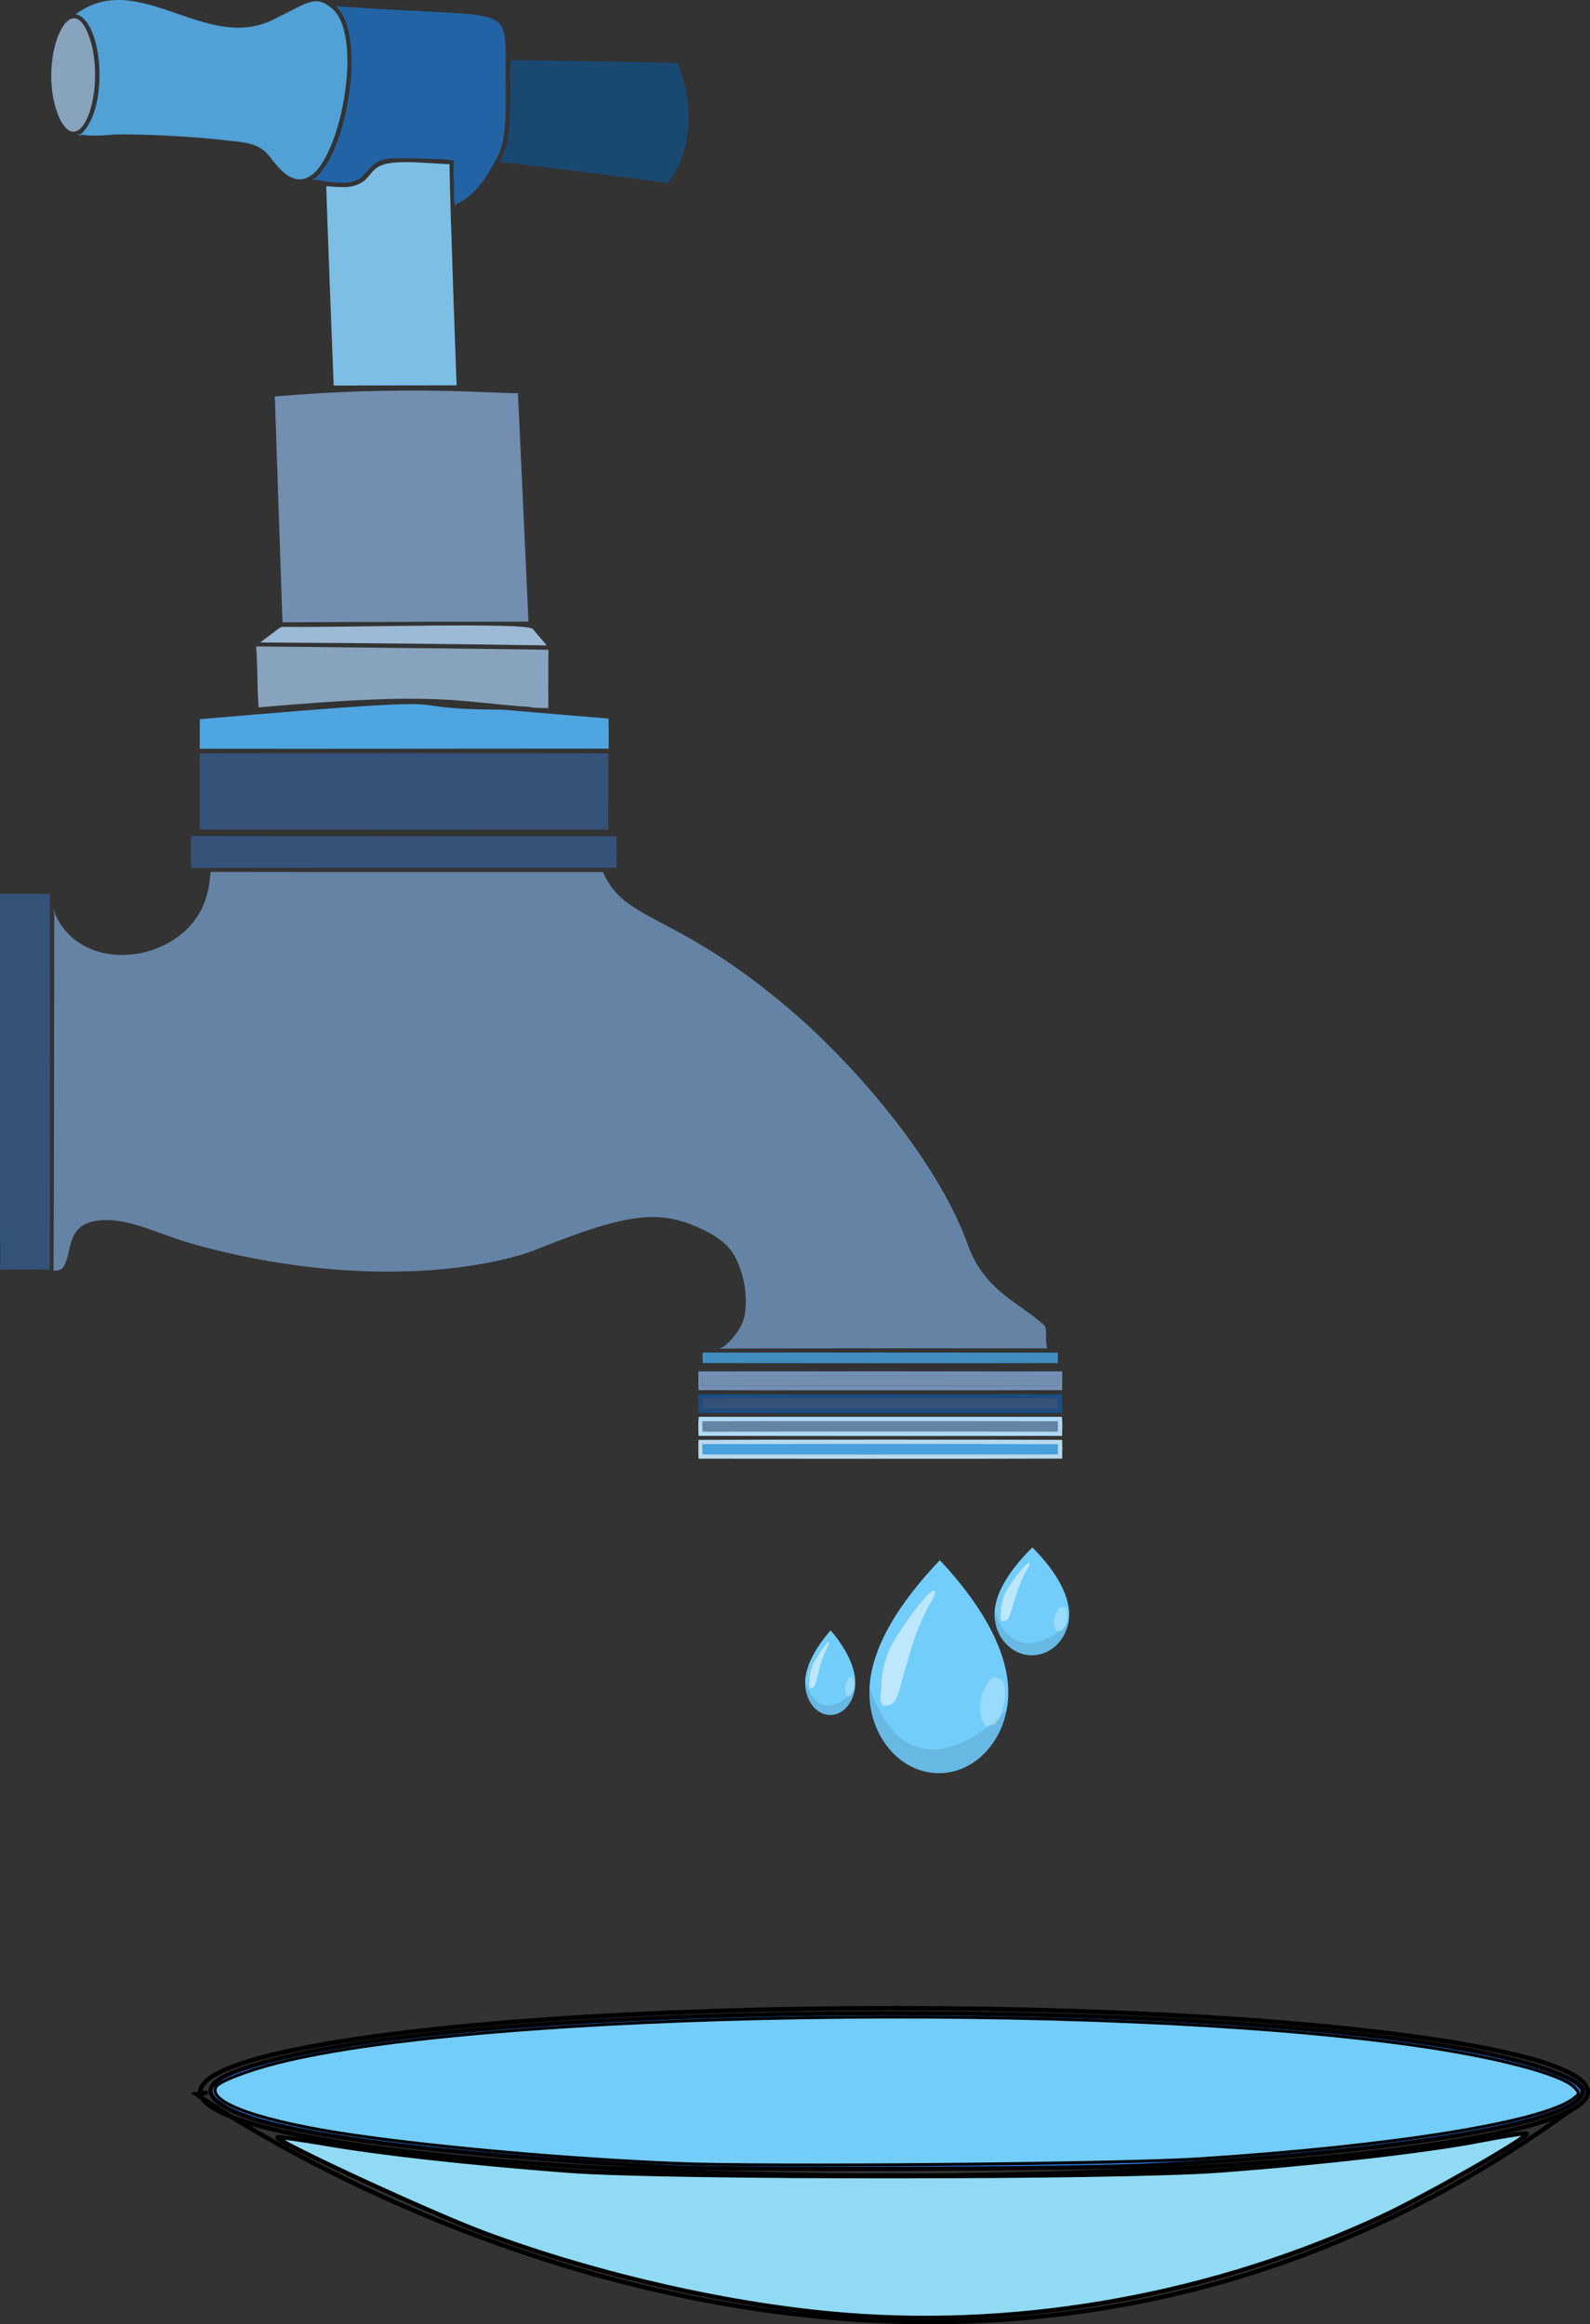 <?xml version="1.0" encoding="UTF-8" standalone="no"?>
<!-- Generator: Moho 12.5 build 22438 -->

<svg
   version="1.1"
   id="Frame_0"
   width="256.326"
   height="374.579"
   sodipodi:docname="bottle_step_3.svg"
   inkscape:version="1.3 (0e150ed6c4, 2023-07-21)"
   xml:space="preserve"
   xmlns:inkscape="http://www.inkscape.org/namespaces/inkscape"
   xmlns:sodipodi="http://sodipodi.sourceforge.net/DTD/sodipodi-0.dtd"
   xmlns="http://www.w3.org/2000/svg"
   xmlns:svg="http://www.w3.org/2000/svg"><rect width="100%" height="100%" fill="#333333" stroke="none"/><defs
     id="defs14" /><sodipodi:namedview
     id="namedview14"
     pagecolor="#ffffff"
     bordercolor="#000000"
     borderopacity="0.25"
     inkscape:showpageshadow="2"
     inkscape:pageopacity="0.0"
     inkscape:pagecheckerboard="0"
     inkscape:deskcolor="#d1d1d1"
     inkscape:zoom="0.74907407"
     inkscape:cx="158.1953"
     inkscape:cy="258.9864"
     inkscape:window-width="1920"
     inkscape:window-height="1006"
     inkscape:window-x="0"
     inkscape:window-y="0"
     inkscape:window-maximized="1"
     inkscape:current-layer="Frame_0" /><g
     id="Water_Bottle"
     transform="translate(-566.522,-151.174)"><g
       id="g408"
       transform="matrix(0.54,0,0,0.54,500.61,135.253)"><g
         id="XMLID_2_"><path
           fill="#479fdc"
           d="m 331.818,460.483 c 35.348,-0.012 70.704,-0.051 106.052,0.02 -0.008,1.006 -0.016,2.017 -0.024,3.031 -35.336,0.032 -70.676,0.004 -106.016,0.012 -0.035,-1.026 -0.039,-2.045 -0.012,-3.063 z"
           id="path1-3" /><path
           fill="#6584a5"
           d="m 331.806,453.661 c 13.484,-0.051 98.522,-0.042 106.068,0.008 -0.012,1.022 -0.016,2.044 -0.024,3.07 -35.34,-0.048 -70.684,-0.055 -106.024,0.004 -0.035,-1.03 -0.031,-2.06 -0.02,-3.082 z"
           id="path2-6" /><path
           fill="#728eb0"
           d="m 331.826,440 c 35.34,0.036 70.68,0.032 106.02,0 0.012,1.022 0.016,2.044 0.024,3.07 -15.378,0.082 -99.408,0.052 -106.084,0.012 0.009,-1.03 0.016,-2.06 0.04,-3.082 z"
           id="path3-7" /><path
           fill="#355278"
           d="m 331.767,446.858 c 13.678,-0.067 102.314,-0.166 106.135,0.02 -0.048,0.998 -0.048,2.005 -0.008,3.015 -15.343,0.11 -98.496,0.086 -106.119,-0.004 0.027,-1.014 0.027,-2.024 -0.008,-3.031 z"
           id="path4-5" /><path
           fill="#b7d9ee"
           d="m 437.87,460.503 c -35.348,-0.071 -70.704,-0.032 -106.052,-0.02 -0.028,1.018 -0.024,2.036 0.012,3.063 35.34,-0.008 70.68,0.02 106.016,-0.012 0.009,-1.014 0.016,-2.025 0.024,-3.031 z m -107.288,-1.292 c 13.76,-0.1 99.659,-0.086 108.552,-0.008 0.083,1.866 0.055,3.732 0.02,5.602 -13.869,0.092 -101.78,0.061 -108.564,0.028 -0.071,-1.878 -0.063,-3.752 -0.008,-5.622 z"
           id="path5-3" /><path
           fill="#1c4c82"
           d="m 439.122,451.196 c -36.168,-0.004 -72.34,0.055 -108.512,-0.032 -0.103,-1.858 -0.095,-3.716 -0.008,-5.566 36.18,0.008 72.36,0 108.54,0 0.06,1.862 0.083,3.732 -0.02,5.598 z m -107.355,-4.338 c 0.036,1.006 0.036,2.017 0.008,3.031 7.816,0.092 91.158,0.111 106.119,0.004 -0.04,-1.01 -0.04,-2.017 0.008,-3.015 -3.851,-0.187 -92.274,-0.088 -106.135,-0.02 z"
           id="path6-5" /><path
           fill="#afd9f2"
           d="m 331.826,456.743 c 35.34,-0.059 70.684,-0.052 106.024,-0.004 0.008,-1.026 0.012,-2.048 0.024,-3.07 -7.481,-0.049 -92.452,-0.06 -106.068,-0.008 -0.011,1.022 -0.015,2.052 0.02,3.082 z m 107.316,1.288 c -36.184,0.044 -72.368,0.055 -108.552,-0.008 -0.036,-1.898 -0.139,-3.807 0.071,-5.697 36.14,0.02 72.285,0.016 108.429,0.004 0.163,1.893 0.104,3.799 0.052,5.701 z"
           id="path7-6" /><path
           fill="#7490b7"
           d="m 330.578,438.78 c 36.196,-0.02 72.392,-0.036 108.588,0.008 0.024,1.854 0.036,3.712 -0.024,5.57 -13.621,0.087 -99.876,0.069 -108.56,0.012 -0.055,-1.866 -0.047,-3.728 -0.004,-5.59 z m 1.209,4.303 c 7.06,0.043 90.869,0.069 106.084,-0.012 -0.008,-1.026 -0.012,-2.048 -0.024,-3.07 -35.34,0.032 -70.68,0.036 -106.02,0 -0.025,1.021 -0.032,2.051 -0.04,3.082 z"
           id="path8-2" /></g><path
         fill="#408dc1"
         d="m 331.822,433.162 c 35.348,-0.016 70.692,-0.04 106.04,0.012 -0.004,1.038 -0.004,2.076 0,3.122 -14.876,0.058 -99.116,0.043 -106.048,0.004 -0.023,-1.05 -0.019,-2.096 0.008,-3.138 z"
         id="path9-9" /><path
         fill="#355278"
         d="m 136.901,408.412 c -4.929,-0.052 -9.857,-0.055 -14.782,0.004 -0.143,-37.38 0.008,-74.773 -0.075,-112.157 4.972,-0.024 9.948,-0.055 14.924,0.02 -0.091,37.38 0.048,74.756 -0.067,112.133 z"
         id="path10-1" /><path
         fill="#194871"
         d="m 274.462,47.392 c 20.222,0.278 49.884,0.848 49.884,0.848 7.495,18.325 0.43,32.544 -3.154,35.879 -9.833,-1.504 -47.075,-6.136 -49.896,-6.228 0.798,-1.926 2.956,-5.164 2.861,-12.654 0.646,-13.103 -0.148,-12.357 0.305,-17.845 z"
         id="path11-2" /><path
         fill="#51a0d6"
         d="m 221.293,32.119 c 8.613,7.402 3.618,39.247 -4.992,48.585 -6.89,6.874 -12.58,-3.521 -14.477,-5.341 -2.587,-2.916 -6.739,-3.451 -10.4,-3.772 -12.356,-1.505 -26.962,-2.122 -35.348,-1.957 -3.213,0.317 -6.474,0.511 -9.679,0.04 -0.67,0.812 -0.947,-0.055 -1.173,-0.487 l 0.606,0.654 c 8.922,-7.1 7.164,-34.043 -1.121,-36.14 19.044,-14.052 39.293,12.446 59.813,1.177 9.615,-4.641 11.713,-7.109 16.771,-2.759 z"
         id="path12-7" /><path
         fill="#88a3bd"
         d="m 149.583,43.474 c 3.339,15.725 -3.706,32.685 -9.445,21.941 -8.183,-16.777 3.719,-44.613 9.445,-21.941 z"
         id="path13-0" /><path
         fill="#355278"
         d="m 179.111,278.993 c 42.321,0.075 84.642,0.02 126.963,0.028 0.055,3.154 0.052,6.307 -0.004,9.461 -42.321,0.008 -84.642,-0.036 -126.963,0.02 -0.087,-3.17 -0.095,-6.344 0.004,-9.509 z"
         id="path14" /><path
         fill="#728eb0"
         d="m 279.826,215.012 c -40.242,0.017 -73.442,0.198 -73.442,0.198 0.005,-0.341 -2.278,-67.412 -2.278,-67.412 39.016,-3.302 64.677,-0.915 72.566,-0.951 0.075,0.453 3.13,67.891 3.154,68.165 z"
         id="path15" /><path
         fill="#355278"
         d="m 303.681,254.33 c -0.103,7.579 -0.016,15.162 -0.04,22.745 -14.089,0.051 -110.56,0.047 -121.943,0.004 -0.024,-7.583 0.059,-15.166 -0.036,-22.745 5.059,-0.145 116.36,-0.129 122.019,-0.004 z"
         id="path16" /><path
         fill="#88a3bd"
         d="m 280.104,240.475 c -22.631,-1.569 -26.282,-4.697 -80.831,0.131 -0.483,-6.058 -0.258,-12.143 -0.741,-18.197 1.726,0.048 76.265,0.758 87.265,1.01 -0.111,5.82 -0.004,11.644 -0.052,17.464 -1.878,-0.218 -3.791,0.04 -5.641,-0.408 z"
         id="path17" /><path
         fill="#2263a5"
         d="m 273.119,46.667 c -0.549,7.139 1.226,22.135 -2.322,29.175 -5.677,11.176 -9.602,13.105 -13.015,14.869 -0.289,-4.414 -0.337,-8.839 -0.269,-13.26 -2.046,-0.784 -17.599,-0.714 -17.872,-0.717 -6.85,-0.083 -7.7,4.791 -10.721,6.343 -3.669,1.919 -9.637,0.476 -13.534,-0.083 -0.555,-0.206 0.674,-0.353 0.662,-0.325 9.603,-7.473 15.634,-42.789 6.327,-51.33 51.125,3.63 50.126,-0.622 50.744,15.328 z"
         id="path18" /><path
         fill="#4ea5e0"
         d="m 303.78,252.915 c -40.697,-0.02 -81.393,0.087 -122.09,0.028 0.048,-2.936 -0.044,-5.879 0.055,-8.815 92.263,-7.913 51.376,-3.036 90.343,-2.841 0,0 31.326,2.662 31.648,2.662 0.06,2.988 0.072,5.975 0.044,8.966 z"
         id="path19" /><path
         fill="#7cbee4"
         d="m 221.67,144.554 c -0.031,-0.226 -2.228,-57.201 -2.203,-59.504 3.467,0.174 7.278,0.899 10.416,-1.034 2.393,-1.244 3.288,-4.279 5.939,-5.146 4.262,-2.017 16.217,-0.355 20.428,-0.42 0.167,13.66 2.108,65.544 2.128,66.017 -0.018,-0.001 -36.708,0.087 -36.708,0.087 z"
         id="path20" /><path
         fill="#9cb9d5"
         d="m 281.094,217.175 c 1.331,1.696 2.857,3.225 4.168,4.937 -48.96,-0.77 -74.756,-0.748 -85.537,-0.891 7.57,-5.53 5.327,-4.507 7.86,-4.647 17.547,0.243 71.319,-1.459 73.509,0.601 z"
         id="path21" /><path
         fill="#6584a5"
         d="m 433.366,424.628 c 1.658,1.216 0.552,3.454 1.252,7.266 -5.616,-0.001 -91.888,-0.046 -98.196,0.103 2.014,-0.047 4.841,-3.668 5.855,-5.139 1.701,-2.466 2.269,-4.68 2.408,-7.68 0.23,-4.97 -0.841,-10.002 -3.103,-14.436 -2.217,-4.346 -6.514,-6.859 -10.834,-8.838 -11.81,-5.197 -20.76,-4.74 -48.565,6.505 -14.259,5.547 -50.076,11.659 -97.249,-0.238 -15.745,-3.833 -22.652,-9.096 -32.781,-8.51 -11.352,0.919 -7.993,10.53 -11.699,14.588 -0.8,0.178 -1.632,0.689 -2.452,0.372 0,0 0.172,6.603 0.25,-106.052 0.258,-0.4 -0.685,-1.41 -0.17,-1.418 5.569,15.344 25.415,16.804 37.357,7.706 9.809,-7.294 9.125,-17.998 9.516,-19.16 39.009,0.083 78.045,0.004 117.066,0.04 6.75,15.076 20.619,11.629 53.791,39.29 19.972,16.493 45.846,46.107 55.055,71.631 4.809,13.833 15.346,17.559 22.499,23.97 z"
         id="path22" /></g><ellipse
       style="fill:none;fill-opacity:1;stroke:#000000;stroke-width:0.722;stroke-opacity:1"
       id="path90"
       cx="710.649"
       cy="488.318"
       rx="111.838"
       ry="13.498" /><path
       style="fill:none;fill-opacity:1;stroke:#000000;stroke-width:0.722;stroke-opacity:1"
       d="m 819.957,491.09 c -107.982,78.576 -221.748,-2.41 -221.748,-2.41 0,0 3.374,-0.482 0,0"
       id="path91" /><path
       style="fill:#90dbf3;fill-opacity:1;stroke:#000000;stroke-width:0.682;stroke-opacity:1"
       d="m 703.047,524.248 c -18.271,-1.421 -39.95,-6.314 -58.474,-13.198 -8.615,-3.202 -33.862,-14.884 -33.325,-15.421 0.128,-0.128 3.732,0.365 8.009,1.096 8.937,1.526 22.639,3.042 38.795,4.291 15.461,1.196 88.828,1.185 104.987,-0.016 16.476,-1.224 33.756,-3.213 42.224,-4.862 3.913,-0.762 7.237,-1.262 7.387,-1.112 0.483,0.483 -15.918,9.882 -23.162,13.273 -26.812,12.549 -57.454,18.203 -86.442,15.949 z"
       id="path92" /><path
       style="fill:#257de9;fill-opacity:1;stroke:#000000;stroke-width:0.682;stroke-opacity:1"
       d="m 674.414,500.414 c -37.725,-1.99 -63.155,-5.315 -70.822,-9.261 -5.707,-2.937 -3.695,-5.259 6.908,-7.971 38.691,-9.895 157.747,-10.116 198.731,-0.368 7.583,1.804 12.439,3.901 12.439,5.373 0,4.892 -28.462,9.773 -69.878,11.982 -11.361,0.606 -67.173,0.782 -77.377,0.244 z"
       id="path93" /><g
       id="g93"
       transform="matrix(0.04,0,0,0.046,692.233,391.817)"><path
         d="m 641.09,980.93 c -154.59,0 -279.9,-126.79 -279.9,-283.19 0,-156.4 129.8,-322.81 283.8,-462.81 148,136 276,306.41 276,462.81 0,156.4 -125.32,283.19 -279.9,283.19 z"
         fill="#73cdfb"
         id="path1" /><path
         d="m 619.6,339.37 c -45.526,24.751 -154.79,162.24 -177.98,208.62 -17.727,35.453 -32,86.326 -32,126 0,20.852 -13.677,56.994 8,70 3.43,2.058 8,0 12,0 28.735,0 41.756,-23.268 50,-48 35.551,-106.65 64.738,-217.11 128,-312 7.817,-11.725 20.891,-27.325 16,-42"
         fill="#ffffff"
         fill-opacity="0.525"
         id="path2" /><path
         d="m 361.83,679.62 c 162.64,416.28 514.64,116.28 551.37,80.1 -15.852,84.003 -76.696,159.51 -156.92,196.2 -36.866,16.858 -74.762,24.498 -115.19,25.016 -21.26,-0.007 -42.506,-2.42 -63.213,-7.252 -80.369,-18.757 -148.86,-73.505 -186.07,-147.01 -19.474,-38.475 -28.92,-78.635 -30.53,-121.61 -0.181,-11.242 -0.175,-4.5 0.291,-20.224 z"
         fill="#5191b3"
         fill-opacity="0.347"
         id="path3" /><path
         d="m 861.4,646.95 c -18.47,4.454 -30.98,31.865 -41.672,47.025 -15.28,21.663 -23.023,129.82 27.025,121.17 7.608,-1.314 16.884,-1.325 23.309,-6.057 28.77,-21.187 75.632,-177.47 -13.788,-162.02"
         fill="#ffffff"
         fill-opacity="0.274"
         id="path4" /><path
         d="m 1015.9,567.86 c -82.958,0 -150.21,-64.178 -150.21,-143.35 0,-79.168 69.659,-163.4 152.3,-234.27 79.423,68.842 148.11,155.1 148.11,234.27 0,79.168 -67.25,143.35 -150.21,143.35 z"
         fill="#73cdfb"
         id="path5" /><path
         d="m 1004.4,243.11 c -24.431,12.529 -83.066,82.125 -95.51,105.6 -9.513,17.946 -17.172,43.697 -17.172,63.78 0,10.555 -7.34,28.85 4.293,35.433 1.84,1.042 4.293,0 6.44,0 15.42,0 22.408,-11.778 26.832,-24.297 19.078,-53.986 34.741,-109.9 68.69,-157.93 4.195,-5.935 11.211,-13.832 8.586,-21.26"
         fill="#ffffff"
         fill-opacity="0.525"
         id="path6" /><path
         d="m 866.06,415.34 c 87.278,210.71 276.18,58.858 295.89,40.546 -8.507,42.521 -41.158,80.742 -84.213,99.314 -19.783,8.533 -40.12,12.4 -61.816,12.662 -11.408,-0.003 -22.81,-1.224 -33.922,-3.67 -43.13,-9.495 -79.886,-37.208 -99.852,-74.417 -10.451,-19.476 -15.52,-39.804 -16.384,-61.559 -0.097,-5.691 -0.094,-2.278 0.156,-10.238 z"
         fill="#5191b3"
         fill-opacity="0.347"
         id="path7" /><path
         d="m 1134.1,398.8 c -9.911,2.255 -16.625,16.13 -22.363,23.803 -8.2,10.966 -12.355,65.712 14.503,61.334 4.083,-0.665 9.061,-0.671 12.509,-3.066 15.439,-10.724 40.587,-89.833 -7.399,-82.012"
         fill="#ffffff"
         fill-opacity="0.274"
         id="path8" /><path
         d="m 203.28,777.17 c -55.767,0 -100.98,-50.388 -100.98,-112.54 0,-62.157 46.827,-128.29 102.38,-183.93 53.391,54.05 99.567,121.78 99.567,183.93 0,62.157 -45.208,112.54 -100.98,112.54 z"
         fill="#73cdfb"
         id="path9" /><path
         d="m 195.53,522.2 c -16.423,9.837 -55.84,64.479 -64.205,82.909 -6.395,14.09 -11.544,34.308 -11.544,50.075 0,8.287 -4.934,22.651 2.886,27.82 1.237,0.818 2.886,0 4.329,0 10.366,0 15.064,-9.248 18.038,-19.077 12.824,-42.385 23.354,-86.282 46.176,-124 2.82,-4.66 7.536,-10.86 5.772,-16.692"
         fill="#ffffff"
         fill-opacity="0.525"
         id="path10" /><path
         d="m 102.54,657.42 c 58.671,165.44 185.66,46.21 198.91,31.833 -5.719,33.385 -27.669,63.393 -56.611,77.974 -13.299,6.7 -26.971,9.736 -41.555,9.942 -7.669,-0.003 -15.334,-0.962 -22.804,-2.882 -28.993,-7.454 -53.702,-29.212 -67.124,-58.427 -7.025,-15.29 -10.433,-31.251 -11.014,-48.331 -0.065,-4.468 -0.063,-1.789 0.105,-8.038 z"
         fill="#5191b3"
         fill-opacity="0.347"
         id="path11" /><path
         d="m 282.76,644.44 c -6.663,1.771 -11.176,12.664 -15.034,18.689 -5.512,8.609 -8.305,51.591 9.75,48.155 2.744,-0.523 6.091,-0.527 8.409,-2.408 10.378,-8.42 27.284,-70.53 -4.974,-64.389"
         fill="#ffffff"
         fill-opacity="0.274"
         id="path12" /></g><path
       style="fill:#73cdfb;fill-opacity:1;stroke:#000000;stroke-width:0.472;stroke-opacity:1"
       d="m 675.414,499.835 c -17.088,-0.721 -37.488,-2.504 -51.473,-4.5 -15.144,-2.161 -24.155,-5.302 -22.57,-7.868 0.532,-0.861 5.029,-2.595 9.946,-3.835 33.396,-8.422 131.783,-9.986 182.654,-2.904 13.675,1.904 24.428,4.717 26.413,6.912 0.822,0.909 0.814,0.966 -0.272,1.784 -5.035,3.798 -29.127,7.657 -60.449,9.684 -12.727,0.824 -70.196,1.319 -84.25,0.726 z"
       id="path94" /></g></svg>
